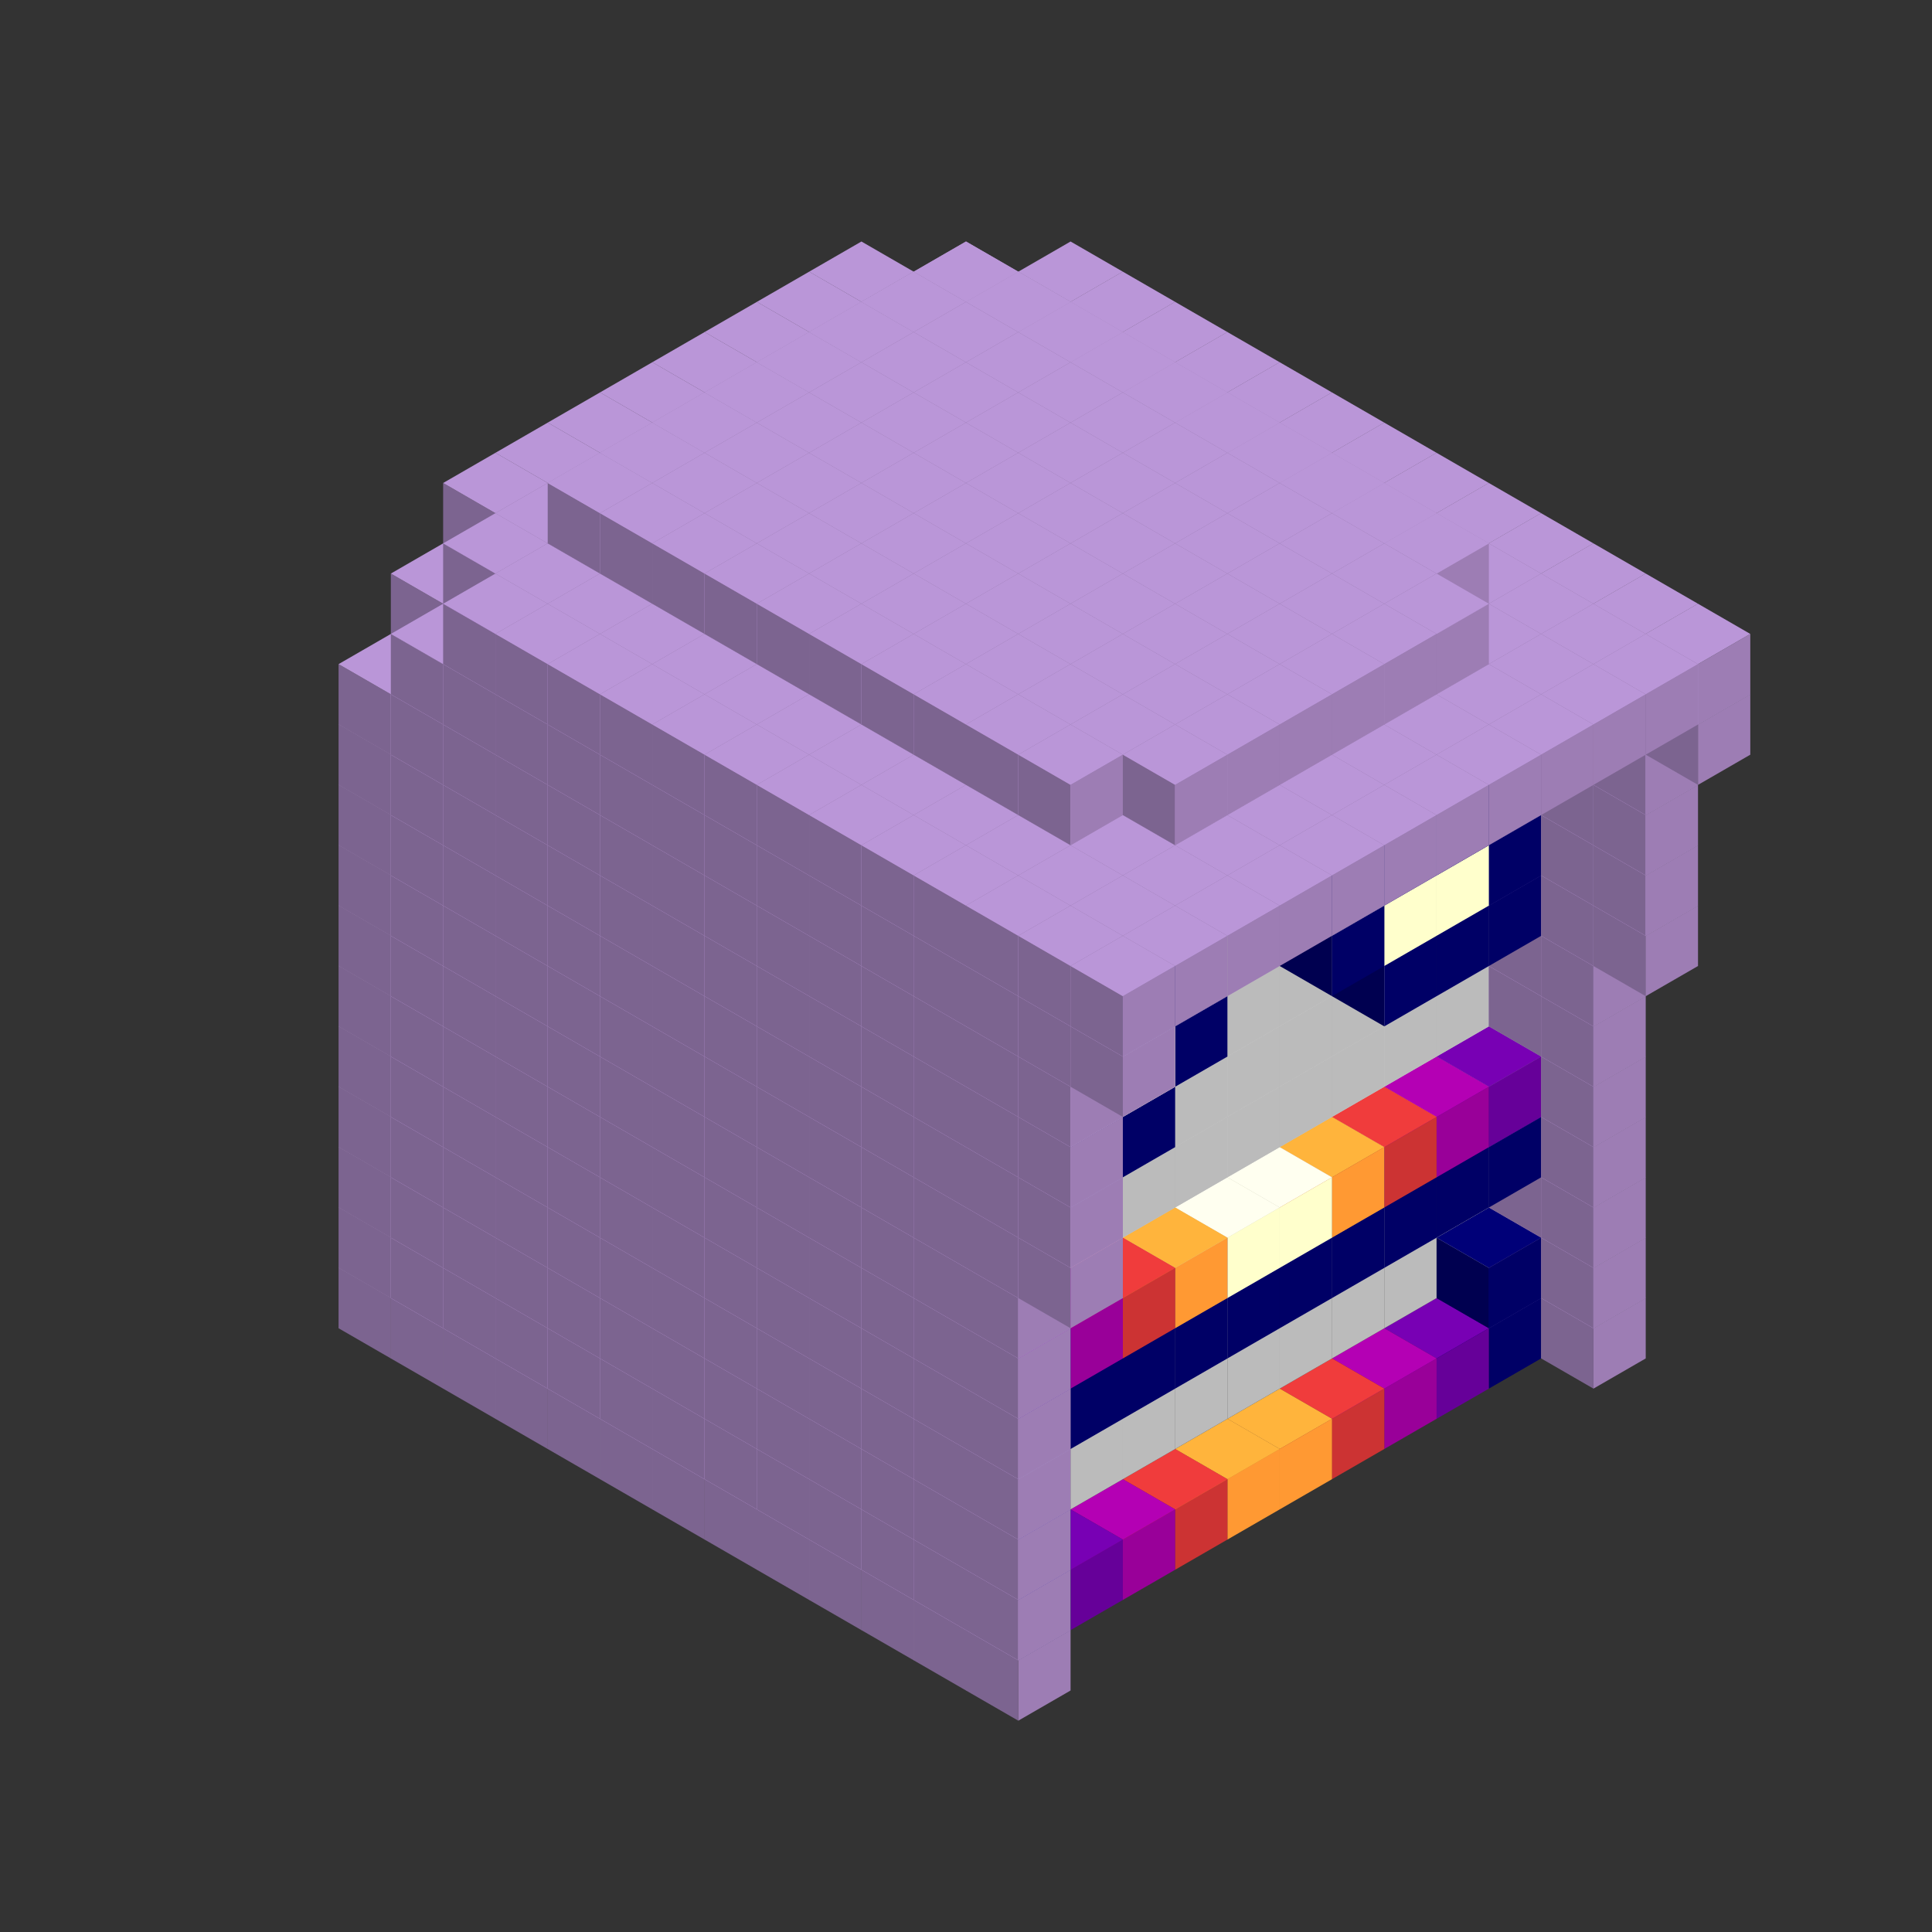 
<svg width='600' height='600' viewBox='4436371 5550000 3200000 3200000' xmlns='http://www.w3.org/2000/svg' xmlns:xlink='http://www.w3.org/1999/xlink'>
<rect x="4436371" y="5550000" width="3200000" height="3200000" fill="#333333" stroke="none"/>
<use xlink:href='#v-0x000000b8-9' transform='translate(1936371,3050000)'/>
<use xlink:href='#v-0x000000b8-9' transform='translate(983738,3600000)'/>
<use xlink:href='#v-0x000000b8-9' transform='translate(2022974,3100000)'/>
<use xlink:href='#v-0x000000b8-9' transform='translate(1070341,3650000)'/>
<use xlink:href='#v-0x000000b8-9' transform='translate(2109577,3150000)'/>
<use xlink:href='#v-0x000000b8-9' transform='translate(1156944,3700000)'/>
<use xlink:href='#v-0x000000b8-9' transform='translate(2196180,3200000)'/>
<use xlink:href='#v-0x000000b8-9' transform='translate(1243547,3750000)'/>
<use xlink:href='#v-0x000000b8-9' transform='translate(2282783,3250000)'/>
<use xlink:href='#v-0x000000b8-9' transform='translate(1330150,3800000)'/>
<use xlink:href='#v-0x000000b8-9' transform='translate(2369386,3300000)'/>
<use xlink:href='#v-0x000000b8-9' transform='translate(1416753,3850000)'/>
<use xlink:href='#v-0x000000b8-9' transform='translate(2455989,3350000)'/>
<use xlink:href='#v-0x000000b8-9' transform='translate(1503356,3900000)'/>
<use xlink:href='#v-0x000000b8-9' transform='translate(2542592,3400000)'/>
<use xlink:href='#v-0x000000b8-9' transform='translate(1589959,3950000)'/>
<use xlink:href='#v-0x000000b8-9' transform='translate(2629195,3450000)'/>
<use xlink:href='#v-0x000000b8-9' transform='translate(1676562,4000000)'/>
<use xlink:href='#v-0x000000b8-9' transform='translate(2715798,3500000)'/>
<use xlink:href='#v-0x000000b8-9' transform='translate(1763165,4050000)'/>
<use xlink:href='#v-0x000000b8-9' transform='translate(2802401,3550000)'/>
<use xlink:href='#v-0x000000b8-9' transform='translate(1849768,4100000)'/>
<use xlink:href='#v-0x000000b8-9' transform='translate(2889004,3600000)'/>
<use xlink:href='#v-0x000000b8-1' transform='translate(2802401,3650000)'/>
<use xlink:href='#v-0x000000b8-5' transform='translate(2715798,3700000)'/>
<use xlink:href='#v-0x000000b8-6' transform='translate(2629195,3750000)'/>
<use xlink:href='#v-0x000000b8-7' transform='translate(2542592,3800000)'/>
<use xlink:href='#v-0x000000b8-8' transform='translate(2455989,3850000)'/>
<use xlink:href='#v-0x000000b8-8' transform='translate(2369386,3900000)'/>
<use xlink:href='#v-0x000000b8-7' transform='translate(2282783,3950000)'/>
<use xlink:href='#v-0x000000b8-6' transform='translate(2196180,4000000)'/>
<use xlink:href='#v-0x000000b8-5' transform='translate(2109577,4050000)'/>
<use xlink:href='#v-0x000000b8-1' transform='translate(2022974,4100000)'/>
<use xlink:href='#v-0x000000b8-9' transform='translate(1936371,4150000)'/>
<use xlink:href='#v-0x000000b8-9' transform='translate(2975607,3650000)'/>
<use xlink:href='#v-0x000000b8-9' transform='translate(2022974,4200000)'/>
<use xlink:href='#v-0x000000b8-9' transform='translate(1936371,2950000)'/>
<use xlink:href='#v-0x000000b8-9' transform='translate(983738,3500000)'/>
<use xlink:href='#v-0x000000b8-9' transform='translate(2022974,3000000)'/>
<use xlink:href='#v-0x000000b8-9' transform='translate(1070341,3550000)'/>
<use xlink:href='#v-0x000000b8-9' transform='translate(2109577,3050000)'/>
<use xlink:href='#v-0x000000b8-9' transform='translate(1156944,3600000)'/>
<use xlink:href='#v-0x000000b8-9' transform='translate(2196180,3100000)'/>
<use xlink:href='#v-0x000000b8-9' transform='translate(1243547,3650000)'/>
<use xlink:href='#v-0x000000b8-9' transform='translate(2282783,3150000)'/>
<use xlink:href='#v-0x000000b8-9' transform='translate(1330150,3700000)'/>
<use xlink:href='#v-0x000000b8-9' transform='translate(2369386,3200000)'/>
<use xlink:href='#v-0x000000b8-9' transform='translate(1416753,3750000)'/>
<use xlink:href='#v-0x000000b8-9' transform='translate(2455989,3250000)'/>
<use xlink:href='#v-0x000000b8-9' transform='translate(1503356,3800000)'/>
<use xlink:href='#v-0x000000b8-9' transform='translate(2542592,3300000)'/>
<use xlink:href='#v-0x000000b8-9' transform='translate(1589959,3850000)'/>
<use xlink:href='#v-0x000000b8-9' transform='translate(2629195,3350000)'/>
<use xlink:href='#v-0x000000b8-9' transform='translate(1676562,3900000)'/>
<use xlink:href='#v-0x000000b8-9' transform='translate(2715798,3400000)'/>
<use xlink:href='#v-0x000000b8-9' transform='translate(1763165,3950000)'/>
<use xlink:href='#v-0x000000b8-9' transform='translate(2802401,3450000)'/>
<use xlink:href='#v-0x000000b8-2' transform='translate(2715798,3500000)'/>
<use xlink:href='#v-0x000000b8-2' transform='translate(2629195,3550000)'/>
<use xlink:href='#v-0x000000b8-2' transform='translate(2542592,3600000)'/>
<use xlink:href='#v-0x000000b8-2' transform='translate(2455989,3650000)'/>
<use xlink:href='#v-0x000000b8-2' transform='translate(2369386,3700000)'/>
<use xlink:href='#v-0x000000b8-2' transform='translate(2282783,3750000)'/>
<use xlink:href='#v-0x000000b8-2' transform='translate(2196180,3800000)'/>
<use xlink:href='#v-0x000000b8-2' transform='translate(2109577,3850000)'/>
<use xlink:href='#v-0x000000b8-2' transform='translate(2022974,3900000)'/>
<use xlink:href='#v-0x000000b8-2' transform='translate(1936371,3950000)'/>
<use xlink:href='#v-0x000000b8-9' transform='translate(1849768,4000000)'/>
<use xlink:href='#v-0x000000b8-9' transform='translate(2889004,3500000)'/>
<use xlink:href='#v-0x000000b8-1' transform='translate(2802401,3550000)'/>
<use xlink:href='#v-0x000000b8-1' transform='translate(2022974,4000000)'/>
<use xlink:href='#v-0x000000b8-9' transform='translate(1936371,4050000)'/>
<use xlink:href='#v-0x000000b8-9' transform='translate(2975607,3550000)'/>
<use xlink:href='#v-0x000000b8-9' transform='translate(2022974,4100000)'/>
<use xlink:href='#v-0x000000b8-9' transform='translate(1936371,2850000)'/>
<use xlink:href='#v-0x000000b8-9' transform='translate(983738,3400000)'/>
<use xlink:href='#v-0x000000b8-9' transform='translate(2022974,2900000)'/>
<use xlink:href='#v-0x000000b8-9' transform='translate(1070341,3450000)'/>
<use xlink:href='#v-0x000000b8-9' transform='translate(2109577,2950000)'/>
<use xlink:href='#v-0x000000b8-9' transform='translate(1156944,3500000)'/>
<use xlink:href='#v-0x000000b8-9' transform='translate(2196180,3000000)'/>
<use xlink:href='#v-0x000000b8-9' transform='translate(1243547,3550000)'/>
<use xlink:href='#v-0x000000b8-9' transform='translate(2282783,3050000)'/>
<use xlink:href='#v-0x000000b8-9' transform='translate(1330150,3600000)'/>
<use xlink:href='#v-0x000000b8-9' transform='translate(2369386,3100000)'/>
<use xlink:href='#v-0x000000b8-9' transform='translate(1416753,3650000)'/>
<use xlink:href='#v-0x000000b8-9' transform='translate(2455989,3150000)'/>
<use xlink:href='#v-0x000000b8-9' transform='translate(1503356,3700000)'/>
<use xlink:href='#v-0x000000b8-9' transform='translate(2542592,3200000)'/>
<use xlink:href='#v-0x000000b8-9' transform='translate(1589959,3750000)'/>
<use xlink:href='#v-0x000000b8-9' transform='translate(2629195,3250000)'/>
<use xlink:href='#v-0x000000b8-9' transform='translate(1676562,3800000)'/>
<use xlink:href='#v-0x000000b8-9' transform='translate(2715798,3300000)'/>
<use xlink:href='#v-0x000000b8-9' transform='translate(1763165,3850000)'/>
<use xlink:href='#v-0x000000b8-9' transform='translate(2802401,3350000)'/>
<use xlink:href='#v-0x000000b8-2' transform='translate(2715798,3400000)'/>
<use xlink:href='#v-0x000000b8-2' transform='translate(2629195,3450000)'/>
<use xlink:href='#v-0x000000b8-2' transform='translate(2542592,3500000)'/>
<use xlink:href='#v-0x000000b8-2' transform='translate(2455989,3550000)'/>
<use xlink:href='#v-0x000000b8-2' transform='translate(2369386,3600000)'/>
<use xlink:href='#v-0x000000b8-2' transform='translate(2282783,3650000)'/>
<use xlink:href='#v-0x000000b8-2' transform='translate(2196180,3700000)'/>
<use xlink:href='#v-0x000000b8-2' transform='translate(2109577,3750000)'/>
<use xlink:href='#v-0x000000b8-2' transform='translate(2022974,3800000)'/>
<use xlink:href='#v-0x000000b8-2' transform='translate(1936371,3850000)'/>
<use xlink:href='#v-0x000000b8-9' transform='translate(1849768,3900000)'/>
<use xlink:href='#v-0x000000b8-9' transform='translate(2889004,3400000)'/>
<use xlink:href='#v-0x000000b8-9' transform='translate(1936371,3950000)'/>
<use xlink:href='#v-0x000000b8-9' transform='translate(2975607,3450000)'/>
<use xlink:href='#v-0x000000b8-9' transform='translate(2022974,4000000)'/>
<use xlink:href='#v-0x000000b8-9' transform='translate(1936371,2750000)'/>
<use xlink:href='#v-0x000000b8-9' transform='translate(983738,3300000)'/>
<use xlink:href='#v-0x000000b8-9' transform='translate(2022974,2800000)'/>
<use xlink:href='#v-0x000000b8-9' transform='translate(1070341,3350000)'/>
<use xlink:href='#v-0x000000b8-9' transform='translate(2109577,2850000)'/>
<use xlink:href='#v-0x000000b8-9' transform='translate(1156944,3400000)'/>
<use xlink:href='#v-0x000000b8-9' transform='translate(2196180,2900000)'/>
<use xlink:href='#v-0x000000b8-9' transform='translate(1243547,3450000)'/>
<use xlink:href='#v-0x000000b8-9' transform='translate(2282783,2950000)'/>
<use xlink:href='#v-0x000000b8-9' transform='translate(1330150,3500000)'/>
<use xlink:href='#v-0x000000b8-9' transform='translate(2369386,3000000)'/>
<use xlink:href='#v-0x000000b8-9' transform='translate(1416753,3550000)'/>
<use xlink:href='#v-0x000000b8-9' transform='translate(2455989,3050000)'/>
<use xlink:href='#v-0x000000b8-9' transform='translate(1503356,3600000)'/>
<use xlink:href='#v-0x000000b8-9' transform='translate(2542592,3100000)'/>
<use xlink:href='#v-0x000000b8-9' transform='translate(1589959,3650000)'/>
<use xlink:href='#v-0x000000b8-9' transform='translate(2629195,3150000)'/>
<use xlink:href='#v-0x000000b8-9' transform='translate(1676562,3700000)'/>
<use xlink:href='#v-0x000000b8-9' transform='translate(2715798,3200000)'/>
<use xlink:href='#v-0x000000b8-9' transform='translate(1763165,3750000)'/>
<use xlink:href='#v-0x000000b8-9' transform='translate(2802401,3250000)'/>
<use xlink:href='#v-0x000000b8-2' transform='translate(2715798,3300000)'/>
<use xlink:href='#v-0x000000b8-2' transform='translate(2629195,3350000)'/>
<use xlink:href='#v-0x000000b8-2' transform='translate(2542592,3400000)'/>
<use xlink:href='#v-0x000000b8-2' transform='translate(2455989,3450000)'/>
<use xlink:href='#v-0x000000b8-2' transform='translate(2369386,3500000)'/>
<use xlink:href='#v-0x000000b8-2' transform='translate(2282783,3550000)'/>
<use xlink:href='#v-0x000000b8-2' transform='translate(2196180,3600000)'/>
<use xlink:href='#v-0x000000b8-2' transform='translate(2109577,3650000)'/>
<use xlink:href='#v-0x000000b8-2' transform='translate(2022974,3700000)'/>
<use xlink:href='#v-0x000000b8-2' transform='translate(1936371,3750000)'/>
<use xlink:href='#v-0x000000b8-9' transform='translate(1849768,3800000)'/>
<use xlink:href='#v-0x000000b8-9' transform='translate(2889004,3300000)'/>
<use xlink:href='#v-0x000000b8-1' transform='translate(2802401,3350000)'/>
<use xlink:href='#v-0x000000b8-1' transform='translate(2715798,3400000)'/>
<use xlink:href='#v-0x000000b8-1' transform='translate(2629195,3450000)'/>
<use xlink:href='#v-0x000000b8-1' transform='translate(2542592,3500000)'/>
<use xlink:href='#v-0x000000b8-1' transform='translate(2455989,3550000)'/>
<use xlink:href='#v-0x000000b8-1' transform='translate(2369386,3600000)'/>
<use xlink:href='#v-0x000000b8-1' transform='translate(2282783,3650000)'/>
<use xlink:href='#v-0x000000b8-1' transform='translate(2196180,3700000)'/>
<use xlink:href='#v-0x000000b8-1' transform='translate(2109577,3750000)'/>
<use xlink:href='#v-0x000000b8-1' transform='translate(2022974,3800000)'/>
<use xlink:href='#v-0x000000b8-9' transform='translate(1936371,3850000)'/>
<use xlink:href='#v-0x000000b8-9' transform='translate(2975607,3350000)'/>
<use xlink:href='#v-0x000000b8-9' transform='translate(2022974,3900000)'/>
<use xlink:href='#v-0x000000b8-9' transform='translate(1936371,2650000)'/>
<use xlink:href='#v-0x000000b8-9' transform='translate(983738,3200000)'/>
<use xlink:href='#v-0x000000b8-9' transform='translate(2022974,2700000)'/>
<use xlink:href='#v-0x000000b8-9' transform='translate(1070341,3250000)'/>
<use xlink:href='#v-0x000000b8-9' transform='translate(2109577,2750000)'/>
<use xlink:href='#v-0x000000b8-9' transform='translate(1156944,3300000)'/>
<use xlink:href='#v-0x000000b8-9' transform='translate(2196180,2800000)'/>
<use xlink:href='#v-0x000000b8-9' transform='translate(1243547,3350000)'/>
<use xlink:href='#v-0x000000b8-9' transform='translate(2282783,2850000)'/>
<use xlink:href='#v-0x000000b8-9' transform='translate(1330150,3400000)'/>
<use xlink:href='#v-0x000000b8-9' transform='translate(2369386,2900000)'/>
<use xlink:href='#v-0x000000b8-9' transform='translate(1416753,3450000)'/>
<use xlink:href='#v-0x000000b8-9' transform='translate(2455989,2950000)'/>
<use xlink:href='#v-0x000000b8-9' transform='translate(1503356,3500000)'/>
<use xlink:href='#v-0x000000b8-9' transform='translate(2542592,3000000)'/>
<use xlink:href='#v-0x000000b8-9' transform='translate(1589959,3550000)'/>
<use xlink:href='#v-0x000000b8-9' transform='translate(2629195,3050000)'/>
<use xlink:href='#v-0x000000b8-9' transform='translate(1676562,3600000)'/>
<use xlink:href='#v-0x000000b8-9' transform='translate(2715798,3100000)'/>
<use xlink:href='#v-0x000000b8-9' transform='translate(1763165,3650000)'/>
<use xlink:href='#v-0x000000b8-9' transform='translate(2802401,3150000)'/>
<use xlink:href='#v-0x000000b8-2' transform='translate(2715798,3200000)'/>
<use xlink:href='#v-0x000000b8-2' transform='translate(2629195,3250000)'/>
<use xlink:href='#v-0x000000b8-2' transform='translate(2542592,3300000)'/>
<use xlink:href='#v-0x000000b8-2' transform='translate(2455989,3350000)'/>
<use xlink:href='#v-0x000000b8-2' transform='translate(2369386,3400000)'/>
<use xlink:href='#v-0x000000b8-2' transform='translate(2282783,3450000)'/>
<use xlink:href='#v-0x000000b8-2' transform='translate(2196180,3500000)'/>
<use xlink:href='#v-0x000000b8-2' transform='translate(2109577,3550000)'/>
<use xlink:href='#v-0x000000b8-2' transform='translate(2022974,3600000)'/>
<use xlink:href='#v-0x000000b8-2' transform='translate(1936371,3650000)'/>
<use xlink:href='#v-0x000000b8-9' transform='translate(1849768,3700000)'/>
<use xlink:href='#v-0x000000b8-9' transform='translate(2889004,3200000)'/>
<use xlink:href='#v-0x000000b8-5' transform='translate(2802401,3250000)'/>
<use xlink:href='#v-0x000000b8-6' transform='translate(2715798,3300000)'/>
<use xlink:href='#v-0x000000b8-7' transform='translate(2629195,3350000)'/>
<use xlink:href='#v-0x000000b8-8' transform='translate(2542592,3400000)'/>
<use xlink:href='#v-0x000000b8-3' transform='translate(2455989,3450000)'/>
<use xlink:href='#v-0x000000b8-3' transform='translate(2369386,3500000)'/>
<use xlink:href='#v-0x000000b8-8' transform='translate(2282783,3550000)'/>
<use xlink:href='#v-0x000000b8-7' transform='translate(2196180,3600000)'/>
<use xlink:href='#v-0x000000b8-6' transform='translate(2109577,3650000)'/>
<use xlink:href='#v-0x000000b8-5' transform='translate(2022974,3700000)'/>
<use xlink:href='#v-0x000000b8-9' transform='translate(1936371,3750000)'/>
<use xlink:href='#v-0x000000b8-9' transform='translate(2975607,3250000)'/>
<use xlink:href='#v-0x000000b8-9' transform='translate(2022974,3800000)'/>
<use xlink:href='#v-0x000000b8-9' transform='translate(1936371,2550000)'/>
<use xlink:href='#v-0x000000b8-9' transform='translate(983738,3100000)'/>
<use xlink:href='#v-0x000000b8-9' transform='translate(2022974,2600000)'/>
<use xlink:href='#v-0x000000b8-9' transform='translate(1070341,3150000)'/>
<use xlink:href='#v-0x000000b8-9' transform='translate(2109577,2650000)'/>
<use xlink:href='#v-0x000000b8-9' transform='translate(1156944,3200000)'/>
<use xlink:href='#v-0x000000b8-9' transform='translate(2196180,2700000)'/>
<use xlink:href='#v-0x000000b8-9' transform='translate(1243547,3250000)'/>
<use xlink:href='#v-0x000000b8-9' transform='translate(2282783,2750000)'/>
<use xlink:href='#v-0x000000b8-9' transform='translate(1330150,3300000)'/>
<use xlink:href='#v-0x000000b8-9' transform='translate(2369386,2800000)'/>
<use xlink:href='#v-0x000000b8-9' transform='translate(1416753,3350000)'/>
<use xlink:href='#v-0x000000b8-9' transform='translate(2455989,2850000)'/>
<use xlink:href='#v-0x000000b8-9' transform='translate(1503356,3400000)'/>
<use xlink:href='#v-0x000000b8-9' transform='translate(2542592,2900000)'/>
<use xlink:href='#v-0x000000b8-9' transform='translate(1589959,3450000)'/>
<use xlink:href='#v-0x000000b8-9' transform='translate(2629195,2950000)'/>
<use xlink:href='#v-0x000000b8-9' transform='translate(1676562,3500000)'/>
<use xlink:href='#v-0x000000b8-9' transform='translate(2715798,3000000)'/>
<use xlink:href='#v-0x000000b8-9' transform='translate(1763165,3550000)'/>
<use xlink:href='#v-0x000000b8-9' transform='translate(2802401,3050000)'/>
<use xlink:href='#v-0x000000b8-2' transform='translate(2715798,3100000)'/>
<use xlink:href='#v-0x000000b8-2' transform='translate(2629195,3150000)'/>
<use xlink:href='#v-0x000000b8-2' transform='translate(2542592,3200000)'/>
<use xlink:href='#v-0x000000b8-2' transform='translate(2455989,3250000)'/>
<use xlink:href='#v-0x000000b8-2' transform='translate(2369386,3300000)'/>
<use xlink:href='#v-0x000000b8-2' transform='translate(2282783,3350000)'/>
<use xlink:href='#v-0x000000b8-2' transform='translate(2196180,3400000)'/>
<use xlink:href='#v-0x000000b8-2' transform='translate(2109577,3450000)'/>
<use xlink:href='#v-0x000000b8-2' transform='translate(2022974,3500000)'/>
<use xlink:href='#v-0x000000b8-2' transform='translate(1936371,3550000)'/>
<use xlink:href='#v-0x000000b8-9' transform='translate(1849768,3600000)'/>
<use xlink:href='#v-0x000000b8-9' transform='translate(2889004,3100000)'/>
<use xlink:href='#v-0x000000b8-9' transform='translate(1936371,3650000)'/>
<use xlink:href='#v-0x000000b8-9' transform='translate(2975607,3150000)'/>
<use xlink:href='#v-0x000000b8-9' transform='translate(2022974,3700000)'/>
<use xlink:href='#v-0x000000b8-9' transform='translate(1936371,2450000)'/>
<use xlink:href='#v-0x000000b8-9' transform='translate(983738,3000000)'/>
<use xlink:href='#v-0x000000b8-9' transform='translate(2022974,2500000)'/>
<use xlink:href='#v-0x000000b8-9' transform='translate(1070341,3050000)'/>
<use xlink:href='#v-0x000000b8-9' transform='translate(2109577,2550000)'/>
<use xlink:href='#v-0x000000b8-9' transform='translate(1156944,3100000)'/>
<use xlink:href='#v-0x000000b8-9' transform='translate(2196180,2600000)'/>
<use xlink:href='#v-0x000000b8-9' transform='translate(1243547,3150000)'/>
<use xlink:href='#v-0x000000b8-9' transform='translate(2282783,2650000)'/>
<use xlink:href='#v-0x000000b8-9' transform='translate(1330150,3200000)'/>
<use xlink:href='#v-0x000000b8-9' transform='translate(2369386,2700000)'/>
<use xlink:href='#v-0x000000b8-9' transform='translate(1416753,3250000)'/>
<use xlink:href='#v-0x000000b8-9' transform='translate(2455989,2750000)'/>
<use xlink:href='#v-0x000000b8-9' transform='translate(1503356,3300000)'/>
<use xlink:href='#v-0x000000b8-9' transform='translate(2542592,2800000)'/>
<use xlink:href='#v-0x000000b8-9' transform='translate(1589959,3350000)'/>
<use xlink:href='#v-0x000000b8-9' transform='translate(2629195,2850000)'/>
<use xlink:href='#v-0x000000b8-9' transform='translate(1676562,3400000)'/>
<use xlink:href='#v-0x000000b8-9' transform='translate(2715798,2900000)'/>
<use xlink:href='#v-0x000000b8-9' transform='translate(1763165,3450000)'/>
<use xlink:href='#v-0x000000b8-9' transform='translate(2802401,2950000)'/>
<use xlink:href='#v-0x000000b8-2' transform='translate(2715798,3000000)'/>
<use xlink:href='#v-0x000000b8-2' transform='translate(2629195,3050000)'/>
<use xlink:href='#v-0x000000b8-2' transform='translate(2542592,3100000)'/>
<use xlink:href='#v-0x000000b8-2' transform='translate(2455989,3150000)'/>
<use xlink:href='#v-0x000000b8-2' transform='translate(2369386,3200000)'/>
<use xlink:href='#v-0x000000b8-2' transform='translate(2282783,3250000)'/>
<use xlink:href='#v-0x000000b8-2' transform='translate(2196180,3300000)'/>
<use xlink:href='#v-0x000000b8-2' transform='translate(2109577,3350000)'/>
<use xlink:href='#v-0x000000b8-2' transform='translate(2022974,3400000)'/>
<use xlink:href='#v-0x000000b8-2' transform='translate(1936371,3450000)'/>
<use xlink:href='#v-0x000000b8-9' transform='translate(1849768,3500000)'/>
<use xlink:href='#v-0x000000b8-9' transform='translate(2889004,3000000)'/>
<use xlink:href='#v-0x000000b8-9' transform='translate(1936371,3550000)'/>
<use xlink:href='#v-0x000000b8-9' transform='translate(2975607,3050000)'/>
<use xlink:href='#v-0x000000b8-9' transform='translate(2022974,3600000)'/>
<use xlink:href='#v-0x000000b8-9' transform='translate(1936371,2350000)'/>
<use xlink:href='#v-0x000000b8-9' transform='translate(983738,2900000)'/>
<use xlink:href='#v-0x000000b8-9' transform='translate(2022974,2400000)'/>
<use xlink:href='#v-0x000000b8-9' transform='translate(1070341,2950000)'/>
<use xlink:href='#v-0x000000b8-9' transform='translate(2109577,2450000)'/>
<use xlink:href='#v-0x000000b8-9' transform='translate(1156944,3000000)'/>
<use xlink:href='#v-0x000000b8-9' transform='translate(2196180,2500000)'/>
<use xlink:href='#v-0x000000b8-9' transform='translate(1243547,3050000)'/>
<use xlink:href='#v-0x000000b8-9' transform='translate(2282783,2550000)'/>
<use xlink:href='#v-0x000000b8-9' transform='translate(1330150,3100000)'/>
<use xlink:href='#v-0x000000b8-9' transform='translate(2369386,2600000)'/>
<use xlink:href='#v-0x000000b8-9' transform='translate(1416753,3150000)'/>
<use xlink:href='#v-0x000000b8-9' transform='translate(2455989,2650000)'/>
<use xlink:href='#v-0x000000b8-9' transform='translate(1503356,3200000)'/>
<use xlink:href='#v-0x000000b8-9' transform='translate(2542592,2700000)'/>
<use xlink:href='#v-0x000000b8-9' transform='translate(1589959,3250000)'/>
<use xlink:href='#v-0x000000b8-9' transform='translate(2629195,2750000)'/>
<use xlink:href='#v-0x000000b8-9' transform='translate(1676562,3300000)'/>
<use xlink:href='#v-0x000000b8-9' transform='translate(2715798,2800000)'/>
<use xlink:href='#v-0x000000b8-9' transform='translate(1763165,3350000)'/>
<use xlink:href='#v-0x000000b8-9' transform='translate(2802401,2850000)'/>
<use xlink:href='#v-0x000000b8-2' transform='translate(2715798,2900000)'/>
<use xlink:href='#v-0x000000b8-2' transform='translate(2629195,2950000)'/>
<use xlink:href='#v-0x000000b8-2' transform='translate(2542592,3000000)'/>
<use xlink:href='#v-0x000000b8-2' transform='translate(2455989,3050000)'/>
<use xlink:href='#v-0x000000b8-2' transform='translate(2369386,3100000)'/>
<use xlink:href='#v-0x000000b8-2' transform='translate(2282783,3150000)'/>
<use xlink:href='#v-0x000000b8-2' transform='translate(2196180,3200000)'/>
<use xlink:href='#v-0x000000b8-2' transform='translate(2109577,3250000)'/>
<use xlink:href='#v-0x000000b8-2' transform='translate(2022974,3300000)'/>
<use xlink:href='#v-0x000000b8-2' transform='translate(1936371,3350000)'/>
<use xlink:href='#v-0x000000b8-9' transform='translate(1849768,3400000)'/>
<use xlink:href='#v-0x000000b8-9' transform='translate(2889004,2900000)'/>
<use xlink:href='#v-0x000000b8-1' transform='translate(2802401,2950000)'/>
<use xlink:href='#v-0x000000b8-1' transform='translate(2715798,3000000)'/>
<use xlink:href='#v-0x000000b8-1' transform='translate(2629195,3050000)'/>
<use xlink:href='#v-0x000000b8-1' transform='translate(2196180,3300000)'/>
<use xlink:href='#v-0x000000b8-1' transform='translate(2109577,3350000)'/>
<use xlink:href='#v-0x000000b8-1' transform='translate(2022974,3400000)'/>
<use xlink:href='#v-0x000000b8-9' transform='translate(1936371,3450000)'/>
<use xlink:href='#v-0x000000b8-9' transform='translate(2975607,2950000)'/>
<use xlink:href='#v-0x000000b8-9' transform='translate(2022974,3500000)'/>
<use xlink:href='#v-0x000000b8-9' transform='translate(3062210,3000000)'/>
<use xlink:href='#v-0x000000b8-9' transform='translate(2109577,3550000)'/>
<use xlink:href='#v-0x000000b8-9' transform='translate(1936371,2250000)'/>
<use xlink:href='#v-0x000000b8-9' transform='translate(983738,2800000)'/>
<use xlink:href='#v-0x000000b8-9' transform='translate(2022974,2300000)'/>
<use xlink:href='#v-0x000000b8-9' transform='translate(1070341,2850000)'/>
<use xlink:href='#v-0x000000b8-9' transform='translate(2109577,2350000)'/>
<use xlink:href='#v-0x000000b8-9' transform='translate(1156944,2900000)'/>
<use xlink:href='#v-0x000000b8-9' transform='translate(2196180,2400000)'/>
<use xlink:href='#v-0x000000b8-9' transform='translate(1243547,2950000)'/>
<use xlink:href='#v-0x000000b8-9' transform='translate(2282783,2450000)'/>
<use xlink:href='#v-0x000000b8-9' transform='translate(1330150,3000000)'/>
<use xlink:href='#v-0x000000b8-9' transform='translate(2369386,2500000)'/>
<use xlink:href='#v-0x000000b8-9' transform='translate(1416753,3050000)'/>
<use xlink:href='#v-0x000000b8-9' transform='translate(2455989,2550000)'/>
<use xlink:href='#v-0x000000b8-9' transform='translate(1503356,3100000)'/>
<use xlink:href='#v-0x000000b8-9' transform='translate(2542592,2600000)'/>
<use xlink:href='#v-0x000000b8-9' transform='translate(1589959,3150000)'/>
<use xlink:href='#v-0x000000b8-9' transform='translate(2629195,2650000)'/>
<use xlink:href='#v-0x000000b8-9' transform='translate(1676562,3200000)'/>
<use xlink:href='#v-0x000000b8-9' transform='translate(2715798,2700000)'/>
<use xlink:href='#v-0x000000b8-9' transform='translate(1763165,3250000)'/>
<use xlink:href='#v-0x000000b8-9' transform='translate(2802401,2750000)'/>
<use xlink:href='#v-0x000000b8-2' transform='translate(2715798,2800000)'/>
<use xlink:href='#v-0x000000b8-2' transform='translate(2629195,2850000)'/>
<use xlink:href='#v-0x000000b8-2' transform='translate(2542592,2900000)'/>
<use xlink:href='#v-0x000000b8-2' transform='translate(2455989,2950000)'/>
<use xlink:href='#v-0x000000b8-2' transform='translate(2369386,3000000)'/>
<use xlink:href='#v-0x000000b8-2' transform='translate(2282783,3050000)'/>
<use xlink:href='#v-0x000000b8-2' transform='translate(2196180,3100000)'/>
<use xlink:href='#v-0x000000b8-2' transform='translate(2109577,3150000)'/>
<use xlink:href='#v-0x000000b8-2' transform='translate(2022974,3200000)'/>
<use xlink:href='#v-0x000000b8-2' transform='translate(1936371,3250000)'/>
<use xlink:href='#v-0x000000b8-9' transform='translate(1849768,3300000)'/>
<use xlink:href='#v-0x000000b8-9' transform='translate(2889004,2800000)'/>
<use xlink:href='#v-0x000000b8-1' transform='translate(2802401,2850000)'/>
<use xlink:href='#v-0x000000b8-3' transform='translate(2715798,2900000)'/>
<use xlink:href='#v-0x000000b8-3' transform='translate(2629195,2950000)'/>
<use xlink:href='#v-0x000000b8-1' transform='translate(2542592,3000000)'/>
<use xlink:href='#v-0x000000b8-1' transform='translate(2282783,3150000)'/>
<use xlink:href='#v-0x000000b8-3' transform='translate(2196180,3200000)'/>
<use xlink:href='#v-0x000000b8-3' transform='translate(2109577,3250000)'/>
<use xlink:href='#v-0x000000b8-1' transform='translate(2022974,3300000)'/>
<use xlink:href='#v-0x000000b8-9' transform='translate(1936371,3350000)'/>
<use xlink:href='#v-0x000000b8-9' transform='translate(2975607,2850000)'/>
<use xlink:href='#v-0x000000b8-9' transform='translate(2022974,3400000)'/>
<use xlink:href='#v-0x000000b8-9' transform='translate(3062210,2900000)'/>
<use xlink:href='#v-0x000000b8-9' transform='translate(2109577,3450000)'/>
<use xlink:href='#v-0x000000b8-9' transform='translate(1936371,2150000)'/>
<use xlink:href='#v-0x000000b8-9' transform='translate(983738,2700000)'/>
<use xlink:href='#v-0x000000b8-9' transform='translate(2022974,2200000)'/>
<use xlink:href='#v-0x000000b8-9' transform='translate(1070341,2750000)'/>
<use xlink:href='#v-0x000000b8-9' transform='translate(2109577,2250000)'/>
<use xlink:href='#v-0x000000b8-9' transform='translate(1156944,2800000)'/>
<use xlink:href='#v-0x000000b8-9' transform='translate(2196180,2300000)'/>
<use xlink:href='#v-0x000000b8-9' transform='translate(1243547,2850000)'/>
<use xlink:href='#v-0x000000b8-9' transform='translate(2282783,2350000)'/>
<use xlink:href='#v-0x000000b8-9' transform='translate(1330150,2900000)'/>
<use xlink:href='#v-0x000000b8-9' transform='translate(2369386,2400000)'/>
<use xlink:href='#v-0x000000b8-9' transform='translate(1416753,2950000)'/>
<use xlink:href='#v-0x000000b8-9' transform='translate(2455989,2450000)'/>
<use xlink:href='#v-0x000000b8-9' transform='translate(1503356,3000000)'/>
<use xlink:href='#v-0x000000b8-9' transform='translate(2542592,2500000)'/>
<use xlink:href='#v-0x000000b8-9' transform='translate(1589959,3050000)'/>
<use xlink:href='#v-0x000000b8-9' transform='translate(2629195,2550000)'/>
<use xlink:href='#v-0x000000b8-9' transform='translate(1676562,3100000)'/>
<use xlink:href='#v-0x000000b8-9' transform='translate(2715798,2600000)'/>
<use xlink:href='#v-0x000000b8-9' transform='translate(1763165,3150000)'/>
<use xlink:href='#v-0x000000b8-9' transform='translate(2802401,2650000)'/>
<use xlink:href='#v-0x000000b8-2' transform='translate(2715798,2700000)'/>
<use xlink:href='#v-0x000000b8-2' transform='translate(2629195,2750000)'/>
<use xlink:href='#v-0x000000b8-2' transform='translate(2542592,2800000)'/>
<use xlink:href='#v-0x000000b8-2' transform='translate(2455989,2850000)'/>
<use xlink:href='#v-0x000000b8-2' transform='translate(2369386,2900000)'/>
<use xlink:href='#v-0x000000b8-2' transform='translate(2282783,2950000)'/>
<use xlink:href='#v-0x000000b8-2' transform='translate(2196180,3000000)'/>
<use xlink:href='#v-0x000000b8-2' transform='translate(2109577,3050000)'/>
<use xlink:href='#v-0x000000b8-2' transform='translate(2022974,3100000)'/>
<use xlink:href='#v-0x000000b8-2' transform='translate(1936371,3150000)'/>
<use xlink:href='#v-0x000000b8-9' transform='translate(1849768,3200000)'/>
<use xlink:href='#v-0x000000b8-9' transform='translate(2889004,2700000)'/>
<use xlink:href='#v-0x000000b8-1' transform='translate(2802401,2750000)'/>
<use xlink:href='#v-0x000000b8-1' transform='translate(2715798,2800000)'/>
<use xlink:href='#v-0x000000b8-1' transform='translate(2629195,2850000)'/>
<use xlink:href='#v-0x000000b8-1' transform='translate(2196180,3100000)'/>
<use xlink:href='#v-0x000000b8-1' transform='translate(2109577,3150000)'/>
<use xlink:href='#v-0x000000b8-1' transform='translate(2022974,3200000)'/>
<use xlink:href='#v-0x000000b8-9' transform='translate(1936371,3250000)'/>
<use xlink:href='#v-0x000000b8-9' transform='translate(2975607,2750000)'/>
<use xlink:href='#v-0x000000b8-9' transform='translate(2022974,3300000)'/>
<use xlink:href='#v-0x000000b8-9' transform='translate(3062210,2800000)'/>
<use xlink:href='#v-0x000000b8-9' transform='translate(2109577,3350000)'/>
<use xlink:href='#v-0x000000b8-9' transform='translate(1936371,2050000)'/>
<use xlink:href='#v-0x000000b8-9' transform='translate(983738,2600000)'/>
<use xlink:href='#v-0x000000b8-9' transform='translate(2022974,2100000)'/>
<use xlink:href='#v-0x000000b8-9' transform='translate(1070341,2650000)'/>
<use xlink:href='#v-0x000000b8-9' transform='translate(2109577,2150000)'/>
<use xlink:href='#v-0x000000b8-9' transform='translate(1156944,2700000)'/>
<use xlink:href='#v-0x000000b8-9' transform='translate(2196180,2200000)'/>
<use xlink:href='#v-0x000000b8-9' transform='translate(1243547,2750000)'/>
<use xlink:href='#v-0x000000b8-9' transform='translate(2282783,2250000)'/>
<use xlink:href='#v-0x000000b8-9' transform='translate(1330150,2800000)'/>
<use xlink:href='#v-0x000000b8-9' transform='translate(2369386,2300000)'/>
<use xlink:href='#v-0x000000b8-9' transform='translate(1416753,2850000)'/>
<use xlink:href='#v-0x000000b8-9' transform='translate(2455989,2350000)'/>
<use xlink:href='#v-0x000000b8-9' transform='translate(1503356,2900000)'/>
<use xlink:href='#v-0x000000b8-9' transform='translate(2542592,2400000)'/>
<use xlink:href='#v-0x000000b8-9' transform='translate(1589959,2950000)'/>
<use xlink:href='#v-0x000000b8-9' transform='translate(2629195,2450000)'/>
<use xlink:href='#v-0x000000b8-9' transform='translate(1676562,3000000)'/>
<use xlink:href='#v-0x000000b8-9' transform='translate(2715798,2500000)'/>
<use xlink:href='#v-0x000000b8-9' transform='translate(1763165,3050000)'/>
<use xlink:href='#v-0x000000b8-9' transform='translate(2802401,2550000)'/>
<use xlink:href='#v-0x000000b8-2' transform='translate(2715798,2600000)'/>
<use xlink:href='#v-0x000000b8-2' transform='translate(2629195,2650000)'/>
<use xlink:href='#v-0x000000b8-2' transform='translate(2542592,2700000)'/>
<use xlink:href='#v-0x000000b8-2' transform='translate(2455989,2750000)'/>
<use xlink:href='#v-0x000000b8-2' transform='translate(2369386,2800000)'/>
<use xlink:href='#v-0x000000b8-2' transform='translate(2282783,2850000)'/>
<use xlink:href='#v-0x000000b8-2' transform='translate(2196180,2900000)'/>
<use xlink:href='#v-0x000000b8-2' transform='translate(2109577,2950000)'/>
<use xlink:href='#v-0x000000b8-2' transform='translate(2022974,3000000)'/>
<use xlink:href='#v-0x000000b8-2' transform='translate(1936371,3050000)'/>
<use xlink:href='#v-0x000000b8-9' transform='translate(1849768,3100000)'/>
<use xlink:href='#v-0x000000b8-9' transform='translate(2889004,2600000)'/>
<use xlink:href='#v-0x000000b8-9' transform='translate(1936371,3150000)'/>
<use xlink:href='#v-0x000000b8-9' transform='translate(2975607,2650000)'/>
<use xlink:href='#v-0x000000b8-9' transform='translate(2022974,3200000)'/>
<use xlink:href='#v-0x000000b8-9' transform='translate(3062210,2700000)'/>
<use xlink:href='#v-0x000000b8-9' transform='translate(2109577,3250000)'/>
<use xlink:href='#v-0x000000b8-9' transform='translate(1849768,2000000)'/>
<use xlink:href='#v-0x000000b8-9' transform='translate(1763165,2050000)'/>
<use xlink:href='#v-0x000000b8-9' transform='translate(1676562,2100000)'/>
<use xlink:href='#v-0x000000b8-9' transform='translate(1589959,2150000)'/>
<use xlink:href='#v-0x000000b8-9' transform='translate(1503356,2200000)'/>
<use xlink:href='#v-0x000000b8-9' transform='translate(1416753,2250000)'/>
<use xlink:href='#v-0x000000b8-9' transform='translate(1330150,2300000)'/>
<use xlink:href='#v-0x000000b8-9' transform='translate(1243547,2350000)'/>
<use xlink:href='#v-0x000000b8-9' transform='translate(1156944,2400000)'/>
<use xlink:href='#v-0x000000b8-9' transform='translate(1070341,2450000)'/>
<use xlink:href='#v-0x000000b8-9' transform='translate(2022974,2000000)'/>
<use xlink:href='#v-0x000000b8-5' transform='translate(1936371,2050000)'/>
<use xlink:href='#v-0x000000b8-5' transform='translate(1849768,2100000)'/>
<use xlink:href='#v-0x000000b8-5' transform='translate(1763165,2150000)'/>
<use xlink:href='#v-0x000000b8-5' transform='translate(1676562,2200000)'/>
<use xlink:href='#v-0x000000b8-5' transform='translate(1589959,2250000)'/>
<use xlink:href='#v-0x000000b8-5' transform='translate(1503356,2300000)'/>
<use xlink:href='#v-0x000000b8-5' transform='translate(1416753,2350000)'/>
<use xlink:href='#v-0x000000b8-5' transform='translate(1330150,2400000)'/>
<use xlink:href='#v-0x000000b8-5' transform='translate(1243547,2450000)'/>
<use xlink:href='#v-0x000000b8-5' transform='translate(1156944,2500000)'/>
<use xlink:href='#v-0x000000b8-9' transform='translate(1070341,2550000)'/>
<use xlink:href='#v-0x000000b8-9' transform='translate(2109577,2050000)'/>
<use xlink:href='#v-0x000000b8-5' transform='translate(2022974,2100000)'/>
<use xlink:href='#v-0x000000b8-6' transform='translate(1936371,2150000)'/>
<use xlink:href='#v-0x000000b8-6' transform='translate(1849768,2200000)'/>
<use xlink:href='#v-0x000000b8-6' transform='translate(1763165,2250000)'/>
<use xlink:href='#v-0x000000b8-6' transform='translate(1676562,2300000)'/>
<use xlink:href='#v-0x000000b8-6' transform='translate(1589959,2350000)'/>
<use xlink:href='#v-0x000000b8-6' transform='translate(1503356,2400000)'/>
<use xlink:href='#v-0x000000b8-6' transform='translate(1416753,2450000)'/>
<use xlink:href='#v-0x000000b8-6' transform='translate(1330150,2500000)'/>
<use xlink:href='#v-0x000000b8-5' transform='translate(1243547,2550000)'/>
<use xlink:href='#v-0x000000b8-9' transform='translate(1156944,2600000)'/>
<use xlink:href='#v-0x000000b8-9' transform='translate(2196180,2100000)'/>
<use xlink:href='#v-0x000000b8-5' transform='translate(2109577,2150000)'/>
<use xlink:href='#v-0x000000b8-6' transform='translate(2022974,2200000)'/>
<use xlink:href='#v-0x000000b8-7' transform='translate(1936371,2250000)'/>
<use xlink:href='#v-0x000000b8-7' transform='translate(1849768,2300000)'/>
<use xlink:href='#v-0x000000b8-7' transform='translate(1763165,2350000)'/>
<use xlink:href='#v-0x000000b8-7' transform='translate(1676562,2400000)'/>
<use xlink:href='#v-0x000000b8-7' transform='translate(1589959,2450000)'/>
<use xlink:href='#v-0x000000b8-7' transform='translate(1503356,2500000)'/>
<use xlink:href='#v-0x000000b8-6' transform='translate(1416753,2550000)'/>
<use xlink:href='#v-0x000000b8-5' transform='translate(1330150,2600000)'/>
<use xlink:href='#v-0x000000b8-9' transform='translate(1243547,2650000)'/>
<use xlink:href='#v-0x000000b8-9' transform='translate(2282783,2150000)'/>
<use xlink:href='#v-0x000000b8-5' transform='translate(2196180,2200000)'/>
<use xlink:href='#v-0x000000b8-6' transform='translate(2109577,2250000)'/>
<use xlink:href='#v-0x000000b8-7' transform='translate(2022974,2300000)'/>
<use xlink:href='#v-0x000000b8-8' transform='translate(1936371,2350000)'/>
<use xlink:href='#v-0x000000b8-8' transform='translate(1849768,2400000)'/>
<use xlink:href='#v-0x000000b8-8' transform='translate(1763165,2450000)'/>
<use xlink:href='#v-0x000000b8-8' transform='translate(1676562,2500000)'/>
<use xlink:href='#v-0x000000b8-7' transform='translate(1589959,2550000)'/>
<use xlink:href='#v-0x000000b8-6' transform='translate(1503356,2600000)'/>
<use xlink:href='#v-0x000000b8-5' transform='translate(1416753,2650000)'/>
<use xlink:href='#v-0x000000b8-9' transform='translate(1330150,2700000)'/>
<use xlink:href='#v-0x000000b8-9' transform='translate(2369386,2200000)'/>
<use xlink:href='#v-0x000000b8-5' transform='translate(2282783,2250000)'/>
<use xlink:href='#v-0x000000b8-6' transform='translate(2196180,2300000)'/>
<use xlink:href='#v-0x000000b8-7' transform='translate(2109577,2350000)'/>
<use xlink:href='#v-0x000000b8-8' transform='translate(2022974,2400000)'/>
<use xlink:href='#v-0x000000b8-2' transform='translate(1936371,2450000)'/>
<use xlink:href='#v-0x000000b8-2' transform='translate(1849768,2500000)'/>
<use xlink:href='#v-0x000000b8-8' transform='translate(1763165,2550000)'/>
<use xlink:href='#v-0x000000b8-7' transform='translate(1676562,2600000)'/>
<use xlink:href='#v-0x000000b8-6' transform='translate(1589959,2650000)'/>
<use xlink:href='#v-0x000000b8-5' transform='translate(1503356,2700000)'/>
<use xlink:href='#v-0x000000b8-9' transform='translate(1416753,2750000)'/>
<use xlink:href='#v-0x000000b8-9' transform='translate(2455989,2250000)'/>
<use xlink:href='#v-0x000000b8-5' transform='translate(2369386,2300000)'/>
<use xlink:href='#v-0x000000b8-6' transform='translate(2282783,2350000)'/>
<use xlink:href='#v-0x000000b8-7' transform='translate(2196180,2400000)'/>
<use xlink:href='#v-0x000000b8-8' transform='translate(2109577,2450000)'/>
<use xlink:href='#v-0x000000b8-2' transform='translate(2022974,2500000)'/>
<use xlink:href='#v-0x000000b8-2' transform='translate(1936371,2550000)'/>
<use xlink:href='#v-0x000000b8-8' transform='translate(1849768,2600000)'/>
<use xlink:href='#v-0x000000b8-7' transform='translate(1763165,2650000)'/>
<use xlink:href='#v-0x000000b8-6' transform='translate(1676562,2700000)'/>
<use xlink:href='#v-0x000000b8-5' transform='translate(1589959,2750000)'/>
<use xlink:href='#v-0x000000b8-9' transform='translate(1503356,2800000)'/>
<use xlink:href='#v-0x000000b8-9' transform='translate(2542592,2300000)'/>
<use xlink:href='#v-0x000000b8-5' transform='translate(2455989,2350000)'/>
<use xlink:href='#v-0x000000b8-6' transform='translate(2369386,2400000)'/>
<use xlink:href='#v-0x000000b8-7' transform='translate(2282783,2450000)'/>
<use xlink:href='#v-0x000000b8-8' transform='translate(2196180,2500000)'/>
<use xlink:href='#v-0x000000b8-8' transform='translate(2109577,2550000)'/>
<use xlink:href='#v-0x000000b8-8' transform='translate(2022974,2600000)'/>
<use xlink:href='#v-0x000000b8-8' transform='translate(1936371,2650000)'/>
<use xlink:href='#v-0x000000b8-7' transform='translate(1849768,2700000)'/>
<use xlink:href='#v-0x000000b8-6' transform='translate(1763165,2750000)'/>
<use xlink:href='#v-0x000000b8-5' transform='translate(1676562,2800000)'/>
<use xlink:href='#v-0x000000b8-9' transform='translate(1589959,2850000)'/>
<use xlink:href='#v-0x000000b8-9' transform='translate(2629195,2350000)'/>
<use xlink:href='#v-0x000000b8-5' transform='translate(2542592,2400000)'/>
<use xlink:href='#v-0x000000b8-6' transform='translate(2455989,2450000)'/>
<use xlink:href='#v-0x000000b8-7' transform='translate(2369386,2500000)'/>
<use xlink:href='#v-0x000000b8-7' transform='translate(2282783,2550000)'/>
<use xlink:href='#v-0x000000b8-7' transform='translate(2196180,2600000)'/>
<use xlink:href='#v-0x000000b8-7' transform='translate(2109577,2650000)'/>
<use xlink:href='#v-0x000000b8-7' transform='translate(2022974,2700000)'/>
<use xlink:href='#v-0x000000b8-7' transform='translate(1936371,2750000)'/>
<use xlink:href='#v-0x000000b8-6' transform='translate(1849768,2800000)'/>
<use xlink:href='#v-0x000000b8-5' transform='translate(1763165,2850000)'/>
<use xlink:href='#v-0x000000b8-9' transform='translate(1676562,2900000)'/>
<use xlink:href='#v-0x000000b8-9' transform='translate(2715798,2400000)'/>
<use xlink:href='#v-0x000000b8-5' transform='translate(2629195,2450000)'/>
<use xlink:href='#v-0x000000b8-6' transform='translate(2542592,2500000)'/>
<use xlink:href='#v-0x000000b8-6' transform='translate(2455989,2550000)'/>
<use xlink:href='#v-0x000000b8-6' transform='translate(2369386,2600000)'/>
<use xlink:href='#v-0x000000b8-6' transform='translate(2282783,2650000)'/>
<use xlink:href='#v-0x000000b8-6' transform='translate(2196180,2700000)'/>
<use xlink:href='#v-0x000000b8-6' transform='translate(2109577,2750000)'/>
<use xlink:href='#v-0x000000b8-6' transform='translate(2022974,2800000)'/>
<use xlink:href='#v-0x000000b8-6' transform='translate(1936371,2850000)'/>
<use xlink:href='#v-0x000000b8-5' transform='translate(1849768,2900000)'/>
<use xlink:href='#v-0x000000b8-9' transform='translate(1763165,2950000)'/>
<use xlink:href='#v-0x000000b8-9' transform='translate(2802401,2450000)'/>
<use xlink:href='#v-0x000000b8-5' transform='translate(2715798,2500000)'/>
<use xlink:href='#v-0x000000b8-5' transform='translate(2629195,2550000)'/>
<use xlink:href='#v-0x000000b8-5' transform='translate(2542592,2600000)'/>
<use xlink:href='#v-0x000000b8-5' transform='translate(2455989,2650000)'/>
<use xlink:href='#v-0x000000b8-5' transform='translate(2369386,2700000)'/>
<use xlink:href='#v-0x000000b8-5' transform='translate(2282783,2750000)'/>
<use xlink:href='#v-0x000000b8-5' transform='translate(2196180,2800000)'/>
<use xlink:href='#v-0x000000b8-5' transform='translate(2109577,2850000)'/>
<use xlink:href='#v-0x000000b8-5' transform='translate(2022974,2900000)'/>
<use xlink:href='#v-0x000000b8-5' transform='translate(1936371,2950000)'/>
<use xlink:href='#v-0x000000b8-9' transform='translate(1849768,3000000)'/>
<use xlink:href='#v-0x000000b8-9' transform='translate(2889004,2500000)'/>
<use xlink:href='#v-0x000000b8-1' transform='translate(2802401,2550000)'/>
<use xlink:href='#v-0x000000b8-1' transform='translate(2715798,2600000)'/>
<use xlink:href='#v-0x000000b8-1' transform='translate(2629195,2650000)'/>
<use xlink:href='#v-0x000000b8-1' transform='translate(2542592,2700000)'/>
<use xlink:href='#v-0x000000b8-1' transform='translate(2455989,2750000)'/>
<use xlink:href='#v-0x000000b8-1' transform='translate(2369386,2800000)'/>
<use xlink:href='#v-0x000000b8-1' transform='translate(2282783,2850000)'/>
<use xlink:href='#v-0x000000b8-1' transform='translate(2196180,2900000)'/>
<use xlink:href='#v-0x000000b8-1' transform='translate(2109577,2950000)'/>
<use xlink:href='#v-0x000000b8-1' transform='translate(2022974,3000000)'/>
<use xlink:href='#v-0x000000b8-9' transform='translate(1936371,3050000)'/>
<use xlink:href='#v-0x000000b8-9' transform='translate(2975607,2550000)'/>
<use xlink:href='#v-0x000000b8-9' transform='translate(2022974,3100000)'/>
<use xlink:href='#v-0x000000b8-9' transform='translate(3062210,2600000)'/>
<use xlink:href='#v-0x000000b8-9' transform='translate(2109577,3150000)'/>
<use xlink:href='#v-0x000000b8-9' transform='translate(3148813,2650000)'/>
<use xlink:href='#v-0x000000b8-9' transform='translate(2196180,3200000)'/>
<use xlink:href='#v-0x000000b8-9' transform='translate(1763165,1950000)'/>
<use xlink:href='#v-0x000000b8-9' transform='translate(1676562,2000000)'/>
<use xlink:href='#v-0x000000b8-9' transform='translate(1589959,2050000)'/>
<use xlink:href='#v-0x000000b8-9' transform='translate(1503356,2100000)'/>
<use xlink:href='#v-0x000000b8-9' transform='translate(1416753,2150000)'/>
<use xlink:href='#v-0x000000b8-9' transform='translate(1330150,2200000)'/>
<use xlink:href='#v-0x000000b8-9' transform='translate(1243547,2250000)'/>
<use xlink:href='#v-0x000000b8-9' transform='translate(1156944,2300000)'/>
<use xlink:href='#v-0x000000b8-9' transform='translate(1936371,1950000)'/>
<use xlink:href='#v-0x000000b8-9' transform='translate(1849768,2000000)'/>
<use xlink:href='#v-0x000000b8-9' transform='translate(1763165,2050000)'/>
<use xlink:href='#v-0x000000b8-9' transform='translate(1676562,2100000)'/>
<use xlink:href='#v-0x000000b8-9' transform='translate(1589959,2150000)'/>
<use xlink:href='#v-0x000000b8-9' transform='translate(1503356,2200000)'/>
<use xlink:href='#v-0x000000b8-9' transform='translate(1416753,2250000)'/>
<use xlink:href='#v-0x000000b8-9' transform='translate(1330150,2300000)'/>
<use xlink:href='#v-0x000000b8-9' transform='translate(1243547,2350000)'/>
<use xlink:href='#v-0x000000b8-9' transform='translate(1156944,2400000)'/>
<use xlink:href='#v-0x000000b8-9' transform='translate(2109577,1950000)'/>
<use xlink:href='#v-0x000000b8-9' transform='translate(2022974,2000000)'/>
<use xlink:href='#v-0x000000b8-9' transform='translate(1936371,2050000)'/>
<use xlink:href='#v-0x000000b8-9' transform='translate(1849768,2100000)'/>
<use xlink:href='#v-0x000000b8-9' transform='translate(1763165,2150000)'/>
<use xlink:href='#v-0x000000b8-9' transform='translate(1676562,2200000)'/>
<use xlink:href='#v-0x000000b8-9' transform='translate(1589959,2250000)'/>
<use xlink:href='#v-0x000000b8-9' transform='translate(1503356,2300000)'/>
<use xlink:href='#v-0x000000b8-9' transform='translate(1416753,2350000)'/>
<use xlink:href='#v-0x000000b8-9' transform='translate(1330150,2400000)'/>
<use xlink:href='#v-0x000000b8-9' transform='translate(1243547,2450000)'/>
<use xlink:href='#v-0x000000b8-9' transform='translate(1156944,2500000)'/>
<use xlink:href='#v-0x000000b8-9' transform='translate(2196180,2000000)'/>
<use xlink:href='#v-0x000000b8-9' transform='translate(2109577,2050000)'/>
<use xlink:href='#v-0x000000b8-9' transform='translate(2022974,2100000)'/>
<use xlink:href='#v-0x000000b8-9' transform='translate(1936371,2150000)'/>
<use xlink:href='#v-0x000000b8-9' transform='translate(1849768,2200000)'/>
<use xlink:href='#v-0x000000b8-9' transform='translate(1763165,2250000)'/>
<use xlink:href='#v-0x000000b8-9' transform='translate(1676562,2300000)'/>
<use xlink:href='#v-0x000000b8-9' transform='translate(1589959,2350000)'/>
<use xlink:href='#v-0x000000b8-9' transform='translate(1503356,2400000)'/>
<use xlink:href='#v-0x000000b8-9' transform='translate(1416753,2450000)'/>
<use xlink:href='#v-0x000000b8-9' transform='translate(1330150,2500000)'/>
<use xlink:href='#v-0x000000b8-9' transform='translate(1243547,2550000)'/>
<use xlink:href='#v-0x000000b8-9' transform='translate(2282783,2050000)'/>
<use xlink:href='#v-0x000000b8-9' transform='translate(2196180,2100000)'/>
<use xlink:href='#v-0x000000b8-9' transform='translate(2109577,2150000)'/>
<use xlink:href='#v-0x000000b8-9' transform='translate(2022974,2200000)'/>
<use xlink:href='#v-0x000000b8-9' transform='translate(1936371,2250000)'/>
<use xlink:href='#v-0x000000b8-9' transform='translate(1849768,2300000)'/>
<use xlink:href='#v-0x000000b8-9' transform='translate(1763165,2350000)'/>
<use xlink:href='#v-0x000000b8-9' transform='translate(1676562,2400000)'/>
<use xlink:href='#v-0x000000b8-9' transform='translate(1589959,2450000)'/>
<use xlink:href='#v-0x000000b8-9' transform='translate(1503356,2500000)'/>
<use xlink:href='#v-0x000000b8-9' transform='translate(1416753,2550000)'/>
<use xlink:href='#v-0x000000b8-9' transform='translate(1330150,2600000)'/>
<use xlink:href='#v-0x000000b8-9' transform='translate(2369386,2100000)'/>
<use xlink:href='#v-0x000000b8-9' transform='translate(2282783,2150000)'/>
<use xlink:href='#v-0x000000b8-9' transform='translate(2196180,2200000)'/>
<use xlink:href='#v-0x000000b8-9' transform='translate(2109577,2250000)'/>
<use xlink:href='#v-0x000000b8-9' transform='translate(2022974,2300000)'/>
<use xlink:href='#v-0x000000b8-9' transform='translate(1936371,2350000)'/>
<use xlink:href='#v-0x000000b8-9' transform='translate(1849768,2400000)'/>
<use xlink:href='#v-0x000000b8-9' transform='translate(1763165,2450000)'/>
<use xlink:href='#v-0x000000b8-9' transform='translate(1676562,2500000)'/>
<use xlink:href='#v-0x000000b8-9' transform='translate(1589959,2550000)'/>
<use xlink:href='#v-0x000000b8-9' transform='translate(1503356,2600000)'/>
<use xlink:href='#v-0x000000b8-9' transform='translate(1416753,2650000)'/>
<use xlink:href='#v-0x000000b8-9' transform='translate(2455989,2150000)'/>
<use xlink:href='#v-0x000000b8-9' transform='translate(2369386,2200000)'/>
<use xlink:href='#v-0x000000b8-9' transform='translate(2282783,2250000)'/>
<use xlink:href='#v-0x000000b8-9' transform='translate(2196180,2300000)'/>
<use xlink:href='#v-0x000000b8-9' transform='translate(2109577,2350000)'/>
<use xlink:href='#v-0x000000b8-9' transform='translate(2022974,2400000)'/>
<use xlink:href='#v-0x000000b8-9' transform='translate(1936371,2450000)'/>
<use xlink:href='#v-0x000000b8-9' transform='translate(1849768,2500000)'/>
<use xlink:href='#v-0x000000b8-9' transform='translate(1763165,2550000)'/>
<use xlink:href='#v-0x000000b8-9' transform='translate(1676562,2600000)'/>
<use xlink:href='#v-0x000000b8-9' transform='translate(1589959,2650000)'/>
<use xlink:href='#v-0x000000b8-9' transform='translate(1503356,2700000)'/>
<use xlink:href='#v-0x000000b8-9' transform='translate(2542592,2200000)'/>
<use xlink:href='#v-0x000000b8-9' transform='translate(2455989,2250000)'/>
<use xlink:href='#v-0x000000b8-9' transform='translate(2369386,2300000)'/>
<use xlink:href='#v-0x000000b8-9' transform='translate(2282783,2350000)'/>
<use xlink:href='#v-0x000000b8-9' transform='translate(2196180,2400000)'/>
<use xlink:href='#v-0x000000b8-9' transform='translate(2109577,2450000)'/>
<use xlink:href='#v-0x000000b8-9' transform='translate(2022974,2500000)'/>
<use xlink:href='#v-0x000000b8-9' transform='translate(1936371,2550000)'/>
<use xlink:href='#v-0x000000b8-9' transform='translate(1849768,2600000)'/>
<use xlink:href='#v-0x000000b8-9' transform='translate(1763165,2650000)'/>
<use xlink:href='#v-0x000000b8-9' transform='translate(1676562,2700000)'/>
<use xlink:href='#v-0x000000b8-9' transform='translate(1589959,2750000)'/>
<use xlink:href='#v-0x000000b8-9' transform='translate(2629195,2250000)'/>
<use xlink:href='#v-0x000000b8-9' transform='translate(2542592,2300000)'/>
<use xlink:href='#v-0x000000b8-9' transform='translate(2455989,2350000)'/>
<use xlink:href='#v-0x000000b8-9' transform='translate(2369386,2400000)'/>
<use xlink:href='#v-0x000000b8-9' transform='translate(2282783,2450000)'/>
<use xlink:href='#v-0x000000b8-9' transform='translate(2196180,2500000)'/>
<use xlink:href='#v-0x000000b8-9' transform='translate(2109577,2550000)'/>
<use xlink:href='#v-0x000000b8-9' transform='translate(2022974,2600000)'/>
<use xlink:href='#v-0x000000b8-9' transform='translate(1936371,2650000)'/>
<use xlink:href='#v-0x000000b8-9' transform='translate(1849768,2700000)'/>
<use xlink:href='#v-0x000000b8-9' transform='translate(1763165,2750000)'/>
<use xlink:href='#v-0x000000b8-9' transform='translate(1676562,2800000)'/>
<use xlink:href='#v-0x000000b8-9' transform='translate(2715798,2300000)'/>
<use xlink:href='#v-0x000000b8-9' transform='translate(2629195,2350000)'/>
<use xlink:href='#v-0x000000b8-9' transform='translate(2542592,2400000)'/>
<use xlink:href='#v-0x000000b8-9' transform='translate(2455989,2450000)'/>
<use xlink:href='#v-0x000000b8-9' transform='translate(2369386,2500000)'/>
<use xlink:href='#v-0x000000b8-9' transform='translate(2282783,2550000)'/>
<use xlink:href='#v-0x000000b8-9' transform='translate(2196180,2600000)'/>
<use xlink:href='#v-0x000000b8-9' transform='translate(2109577,2650000)'/>
<use xlink:href='#v-0x000000b8-9' transform='translate(2022974,2700000)'/>
<use xlink:href='#v-0x000000b8-9' transform='translate(1936371,2750000)'/>
<use xlink:href='#v-0x000000b8-9' transform='translate(1849768,2800000)'/>
<use xlink:href='#v-0x000000b8-9' transform='translate(1763165,2850000)'/>
<use xlink:href='#v-0x000000b8-9' transform='translate(2802401,2350000)'/>
<use xlink:href='#v-0x000000b8-9' transform='translate(2715798,2400000)'/>
<use xlink:href='#v-0x000000b8-9' transform='translate(2629195,2450000)'/>
<use xlink:href='#v-0x000000b8-9' transform='translate(2542592,2500000)'/>
<use xlink:href='#v-0x000000b8-9' transform='translate(2455989,2550000)'/>
<use xlink:href='#v-0x000000b8-9' transform='translate(2369386,2600000)'/>
<use xlink:href='#v-0x000000b8-9' transform='translate(2282783,2650000)'/>
<use xlink:href='#v-0x000000b8-9' transform='translate(2196180,2700000)'/>
<use xlink:href='#v-0x000000b8-9' transform='translate(2109577,2750000)'/>
<use xlink:href='#v-0x000000b8-9' transform='translate(2022974,2800000)'/>
<use xlink:href='#v-0x000000b8-9' transform='translate(1936371,2850000)'/>
<use xlink:href='#v-0x000000b8-9' transform='translate(1849768,2900000)'/>
<use xlink:href='#v-0x000000b8-9' transform='translate(2889004,2400000)'/>
<use xlink:href='#v-0x000000b8-9' transform='translate(2802401,2450000)'/>
<use xlink:href='#v-0x000000b8-9' transform='translate(2715798,2500000)'/>
<use xlink:href='#v-0x000000b8-9' transform='translate(2629195,2550000)'/>
<use xlink:href='#v-0x000000b8-9' transform='translate(2542592,2600000)'/>
<use xlink:href='#v-0x000000b8-9' transform='translate(2455989,2650000)'/>
<use xlink:href='#v-0x000000b8-9' transform='translate(2369386,2700000)'/>
<use xlink:href='#v-0x000000b8-9' transform='translate(2282783,2750000)'/>
<use xlink:href='#v-0x000000b8-9' transform='translate(2196180,2800000)'/>
<use xlink:href='#v-0x000000b8-9' transform='translate(2109577,2850000)'/>
<use xlink:href='#v-0x000000b8-9' transform='translate(2022974,2900000)'/>
<use xlink:href='#v-0x000000b8-9' transform='translate(1936371,2950000)'/>
<use xlink:href='#v-0x000000b8-9' transform='translate(2975607,2450000)'/>
<use xlink:href='#v-0x000000b8-9' transform='translate(2889004,2500000)'/>
<use xlink:href='#v-0x000000b8-9' transform='translate(2802401,2550000)'/>
<use xlink:href='#v-0x000000b8-9' transform='translate(2715798,2600000)'/>
<use xlink:href='#v-0x000000b8-9' transform='translate(2629195,2650000)'/>
<use xlink:href='#v-0x000000b8-9' transform='translate(2542592,2700000)'/>
<use xlink:href='#v-0x000000b8-9' transform='translate(2455989,2750000)'/>
<use xlink:href='#v-0x000000b8-9' transform='translate(2369386,2800000)'/>
<use xlink:href='#v-0x000000b8-9' transform='translate(2282783,2850000)'/>
<use xlink:href='#v-0x000000b8-9' transform='translate(2196180,2900000)'/>
<use xlink:href='#v-0x000000b8-9' transform='translate(2109577,2950000)'/>
<use xlink:href='#v-0x000000b8-9' transform='translate(2022974,3000000)'/>
<use xlink:href='#v-0x000000b8-9' transform='translate(3062210,2500000)'/>
<use xlink:href='#v-0x000000b8-9' transform='translate(2975607,2550000)'/>
<use xlink:href='#v-0x000000b8-9' transform='translate(2889004,2600000)'/>
<use xlink:href='#v-0x000000b8-9' transform='translate(2802401,2650000)'/>
<use xlink:href='#v-0x000000b8-9' transform='translate(2715798,2700000)'/>
<use xlink:href='#v-0x000000b8-9' transform='translate(2629195,2750000)'/>
<use xlink:href='#v-0x000000b8-9' transform='translate(2542592,2800000)'/>
<use xlink:href='#v-0x000000b8-9' transform='translate(2455989,2850000)'/>
<use xlink:href='#v-0x000000b8-9' transform='translate(2369386,2900000)'/>
<use xlink:href='#v-0x000000b8-9' transform='translate(2282783,2950000)'/>
<use xlink:href='#v-0x000000b8-9' transform='translate(2196180,3000000)'/>
<use xlink:href='#v-0x000000b8-9' transform='translate(2109577,3050000)'/>
<use xlink:href='#v-0x000000b8-9' transform='translate(3148813,2550000)'/>
<use xlink:href='#v-0x000000b8-9' transform='translate(3062210,2600000)'/>
<use xlink:href='#v-0x000000b8-9' transform='translate(2975607,2650000)'/>
<use xlink:href='#v-0x000000b8-9' transform='translate(2889004,2700000)'/>
<use xlink:href='#v-0x000000b8-9' transform='translate(2802401,2750000)'/>
<use xlink:href='#v-0x000000b8-9' transform='translate(2715798,2800000)'/>
<use xlink:href='#v-0x000000b8-9' transform='translate(2629195,2850000)'/>
<use xlink:href='#v-0x000000b8-9' transform='translate(2542592,2900000)'/>
<use xlink:href='#v-0x000000b8-9' transform='translate(2455989,2950000)'/>
<use xlink:href='#v-0x000000b8-9' transform='translate(2369386,3000000)'/>
<use xlink:href='#v-0x000000b8-9' transform='translate(2282783,3050000)'/>
<use xlink:href='#v-0x000000b8-9' transform='translate(2196180,3100000)'/>
<use xlink:href='#v-0x000000b8-9' transform='translate(1936371,1950000)'/>
<use xlink:href='#v-0x000000b8-9' transform='translate(1849768,2000000)'/>
<use xlink:href='#v-0x000000b8-9' transform='translate(1763165,2050000)'/>
<use xlink:href='#v-0x000000b8-9' transform='translate(1676562,2100000)'/>
<use xlink:href='#v-0x000000b8-9' transform='translate(1589959,2150000)'/>
<use xlink:href='#v-0x000000b8-9' transform='translate(1503356,2200000)'/>
<use xlink:href='#v-0x000000b8-9' transform='translate(1416753,2250000)'/>
<use xlink:href='#v-0x000000b8-9' transform='translate(1330150,2300000)'/>
<use xlink:href='#v-0x000000b8-9' transform='translate(2022974,2000000)'/>
<use xlink:href='#v-0x000000b8-9' transform='translate(1936371,2050000)'/>
<use xlink:href='#v-0x000000b8-9' transform='translate(1849768,2100000)'/>
<use xlink:href='#v-0x000000b8-9' transform='translate(1763165,2150000)'/>
<use xlink:href='#v-0x000000b8-9' transform='translate(1676562,2200000)'/>
<use xlink:href='#v-0x000000b8-9' transform='translate(1589959,2250000)'/>
<use xlink:href='#v-0x000000b8-9' transform='translate(1503356,2300000)'/>
<use xlink:href='#v-0x000000b8-9' transform='translate(1416753,2350000)'/>
<use xlink:href='#v-0x000000b8-9' transform='translate(2109577,2050000)'/>
<use xlink:href='#v-0x000000b8-9' transform='translate(2022974,2100000)'/>
<use xlink:href='#v-0x000000b8-9' transform='translate(1936371,2150000)'/>
<use xlink:href='#v-0x000000b8-9' transform='translate(1849768,2200000)'/>
<use xlink:href='#v-0x000000b8-9' transform='translate(1763165,2250000)'/>
<use xlink:href='#v-0x000000b8-9' transform='translate(1676562,2300000)'/>
<use xlink:href='#v-0x000000b8-9' transform='translate(1589959,2350000)'/>
<use xlink:href='#v-0x000000b8-9' transform='translate(1503356,2400000)'/>
<use xlink:href='#v-0x000000b8-9' transform='translate(2196180,2100000)'/>
<use xlink:href='#v-0x000000b8-9' transform='translate(2109577,2150000)'/>
<use xlink:href='#v-0x000000b8-9' transform='translate(2022974,2200000)'/>
<use xlink:href='#v-0x000000b8-9' transform='translate(1936371,2250000)'/>
<use xlink:href='#v-0x000000b8-9' transform='translate(1849768,2300000)'/>
<use xlink:href='#v-0x000000b8-9' transform='translate(1763165,2350000)'/>
<use xlink:href='#v-0x000000b8-9' transform='translate(1676562,2400000)'/>
<use xlink:href='#v-0x000000b8-9' transform='translate(1589959,2450000)'/>
<use xlink:href='#v-0x000000b8-9' transform='translate(2282783,2150000)'/>
<use xlink:href='#v-0x000000b8-9' transform='translate(2196180,2200000)'/>
<use xlink:href='#v-0x000000b8-9' transform='translate(2109577,2250000)'/>
<use xlink:href='#v-0x000000b8-9' transform='translate(2022974,2300000)'/>
<use xlink:href='#v-0x000000b8-9' transform='translate(1936371,2350000)'/>
<use xlink:href='#v-0x000000b8-9' transform='translate(1849768,2400000)'/>
<use xlink:href='#v-0x000000b8-9' transform='translate(1763165,2450000)'/>
<use xlink:href='#v-0x000000b8-9' transform='translate(1676562,2500000)'/>
<use xlink:href='#v-0x000000b8-9' transform='translate(2369386,2200000)'/>
<use xlink:href='#v-0x000000b8-9' transform='translate(2282783,2250000)'/>
<use xlink:href='#v-0x000000b8-9' transform='translate(2196180,2300000)'/>
<use xlink:href='#v-0x000000b8-9' transform='translate(2109577,2350000)'/>
<use xlink:href='#v-0x000000b8-9' transform='translate(2022974,2400000)'/>
<use xlink:href='#v-0x000000b8-9' transform='translate(1936371,2450000)'/>
<use xlink:href='#v-0x000000b8-9' transform='translate(1849768,2500000)'/>
<use xlink:href='#v-0x000000b8-9' transform='translate(1763165,2550000)'/>
<use xlink:href='#v-0x000000b8-9' transform='translate(2455989,2250000)'/>
<use xlink:href='#v-0x000000b8-9' transform='translate(2369386,2300000)'/>
<use xlink:href='#v-0x000000b8-9' transform='translate(2282783,2350000)'/>
<use xlink:href='#v-0x000000b8-9' transform='translate(2196180,2400000)'/>
<use xlink:href='#v-0x000000b8-9' transform='translate(2109577,2450000)'/>
<use xlink:href='#v-0x000000b8-9' transform='translate(2022974,2500000)'/>
<use xlink:href='#v-0x000000b8-9' transform='translate(1936371,2550000)'/>
<use xlink:href='#v-0x000000b8-9' transform='translate(1849768,2600000)'/>
<use xlink:href='#v-0x000000b8-9' transform='translate(2542592,2300000)'/>
<use xlink:href='#v-0x000000b8-9' transform='translate(2455989,2350000)'/>
<use xlink:href='#v-0x000000b8-9' transform='translate(2369386,2400000)'/>
<use xlink:href='#v-0x000000b8-9' transform='translate(2282783,2450000)'/>
<use xlink:href='#v-0x000000b8-9' transform='translate(2196180,2500000)'/>
<use xlink:href='#v-0x000000b8-9' transform='translate(2109577,2550000)'/>
<use xlink:href='#v-0x000000b8-9' transform='translate(2022974,2600000)'/>
<use xlink:href='#v-0x000000b8-9' transform='translate(1936371,2650000)'/>
<use xlink:href='#v-0x000000b8-9' transform='translate(2629195,2350000)'/>
<use xlink:href='#v-0x000000b8-9' transform='translate(2542592,2400000)'/>
<use xlink:href='#v-0x000000b8-9' transform='translate(2455989,2450000)'/>
<use xlink:href='#v-0x000000b8-9' transform='translate(2369386,2500000)'/>
<use xlink:href='#v-0x000000b8-9' transform='translate(2282783,2550000)'/>
<use xlink:href='#v-0x000000b8-9' transform='translate(2196180,2600000)'/>
<use xlink:href='#v-0x000000b8-9' transform='translate(2109577,2650000)'/>
<use xlink:href='#v-0x000000b8-9' transform='translate(2022974,2700000)'/>
<use xlink:href='#v-0x000000b8-9' transform='translate(2715798,2400000)'/>
<use xlink:href='#v-0x000000b8-9' transform='translate(2629195,2450000)'/>
<use xlink:href='#v-0x000000b8-9' transform='translate(2542592,2500000)'/>
<use xlink:href='#v-0x000000b8-9' transform='translate(2455989,2550000)'/>
<use xlink:href='#v-0x000000b8-9' transform='translate(2369386,2600000)'/>
<use xlink:href='#v-0x000000b8-9' transform='translate(2282783,2650000)'/>
<use xlink:href='#v-0x000000b8-9' transform='translate(2196180,2700000)'/>
<use xlink:href='#v-0x000000b8-9' transform='translate(2109577,2750000)'/>
<use xlink:href='#v-0x000000b8-9' transform='translate(2715798,2500000)'/>
<use xlink:href='#v-0x000000b8-9' transform='translate(2629195,2550000)'/>
<use xlink:href='#v-0x000000b8-9' transform='translate(2542592,2600000)'/>
<use xlink:href='#v-0x000000b8-9' transform='translate(2455989,2650000)'/>
<use xlink:href='#v-0x000000b8-9' transform='translate(2369386,2700000)'/>
<use xlink:href='#v-0x000000b8-9' transform='translate(2282783,2750000)'/>
<defs>
<g id='v-0x000000b8-1'>
<polygon points='4100000,4100000 4100000,4200000 4013397,4150000 4013397,4050000' fill='#000050'/>
<polygon points='4100000,4100000 4100000,4200000 4186602,4150000 4186602,4050000' fill='#000066'/>
<polygon points='4100000,4100000 4013397,4050000 4100000,4000000 4186602,4050000' fill='#000078'/>
</g>
<g id='v-0x000000b8-2'>
<polygon points='4100000,4100000 4100000,4200000 4013397,4150000 4013397,4050000' fill='#949494'/>
<polygon points='4100000,4100000 4100000,4200000 4186602,4150000 4186602,4050000' fill='#bbbbbb'/>
<polygon points='4100000,4100000 4013397,4050000 4100000,4000000 4186602,4050000' fill='#dedede'/>
</g>
<g id='v-0x000000b8-3'>
<polygon points='4100000,4100000 4100000,4200000 4013397,4150000 4013397,4050000' fill='#cccca0'/>
<polygon points='4100000,4100000 4100000,4200000 4186602,4150000 4186602,4050000' fill='#ffffcc'/>
<polygon points='4100000,4100000 4013397,4050000 4100000,4000000 4186602,4050000' fill='#fffff0'/>
</g>
<g id='v-0x000000b8-4'>
<polygon points='4100000,4100000 4100000,4200000 4013397,4150000 4013397,4050000' fill='#000018'/>
<polygon points='4100000,4100000 4100000,4200000 4186602,4150000 4186602,4050000' fill='#000022'/>
<polygon points='4100000,4100000 4013397,4050000 4100000,4000000 4186602,4050000' fill='#000024'/>
</g>
<g id='v-0x000000b8-5'>
<polygon points='4100000,4100000 4100000,4200000 4013397,4150000 4013397,4050000' fill='#500078'/>
<polygon points='4100000,4100000 4100000,4200000 4186602,4150000 4186602,4050000' fill='#660099'/>
<polygon points='4100000,4100000 4013397,4050000 4100000,4000000 4186602,4050000' fill='#7800b4'/>
</g>
<g id='v-0x000000b8-6'>
<polygon points='4100000,4100000 4100000,4200000 4013397,4150000 4013397,4050000' fill='#780078'/>
<polygon points='4100000,4100000 4100000,4200000 4186602,4150000 4186602,4050000' fill='#990099'/>
<polygon points='4100000,4100000 4013397,4050000 4100000,4000000 4186602,4050000' fill='#b400b4'/>
</g>
<g id='v-0x000000b8-7'>
<polygon points='4100000,4100000 4100000,4200000 4013397,4150000 4013397,4050000' fill='#a02828'/>
<polygon points='4100000,4100000 4100000,4200000 4186602,4150000 4186602,4050000' fill='#cc3333'/>
<polygon points='4100000,4100000 4013397,4050000 4100000,4000000 4186602,4050000' fill='#f03c3c'/>
</g>
<g id='v-0x000000b8-8'>
<polygon points='4100000,4100000 4100000,4200000 4013397,4150000 4013397,4050000' fill='#cc7828'/>
<polygon points='4100000,4100000 4100000,4200000 4186602,4150000 4186602,4050000' fill='#ff9933'/>
<polygon points='4100000,4100000 4013397,4050000 4100000,4000000 4186602,4050000' fill='#ffb43c'/>
</g>
<g id='v-0x000000b8-9'>
<polygon points='4100000,4100000 4100000,4200000 4013397,4150000 4013397,4050000' fill='#7c6490'/>
<polygon points='4100000,4100000 4100000,4200000 4186602,4150000 4186602,4050000' fill='#9d7db4'/>
<polygon points='4100000,4100000 4013397,4050000 4100000,4000000 4186602,4050000' fill='#ba96d8'/>
</g>
</defs>
</svg>
